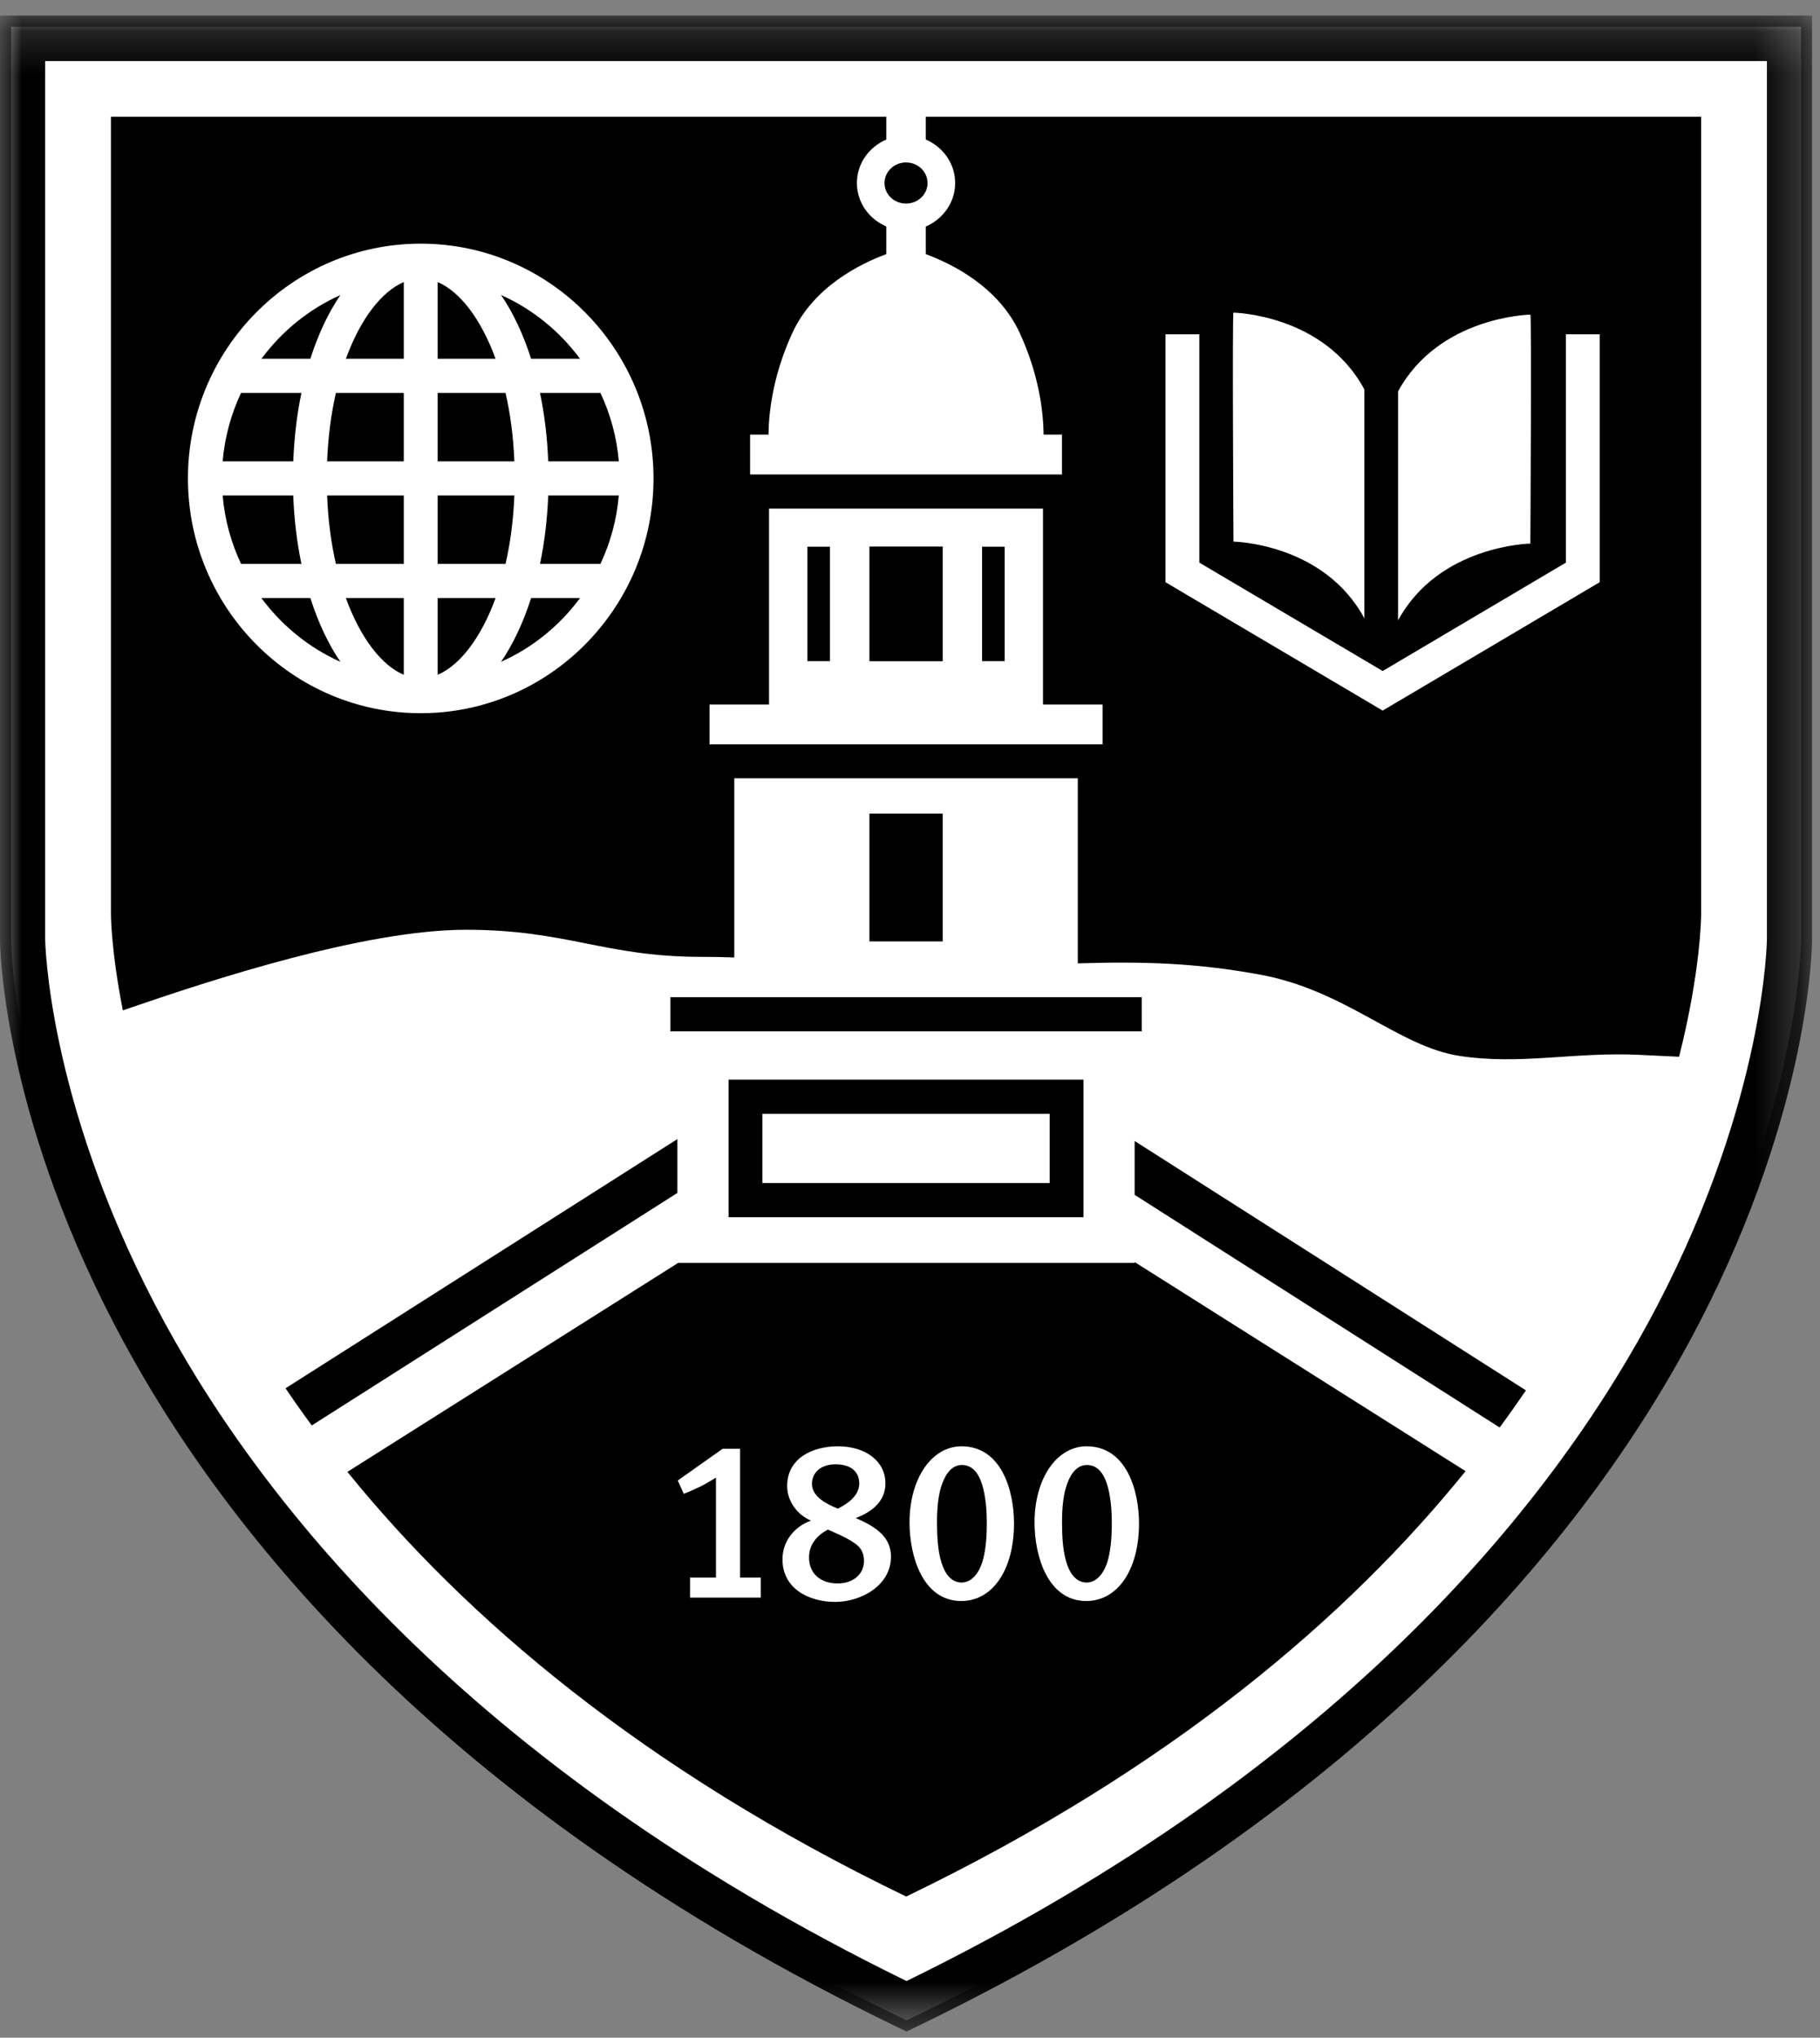 <svg width="42px" height="47px" viewBox="0 0 42 47" version="1.1" xmlns="http://www.w3.org/2000/svg" xmlns:xlink="http://www.w3.org/1999/xlink">
    <rect x="0" y="0" width="42" height="47" fill="#808080" stroke="none"/>
    <!-- Generator: Sketch 45 (43475) - http://www.bohemiancoding.com/sketch -->
    <desc>Created with Sketch.</desc>
    <defs>
        <polygon id="path-1" points="41.817 23.391 41.817 46.641 0 46.641 0 23.391 0 0.141 41.817 0.141 41.817 23.391"></polygon>
        <polygon id="path-3" points="0 46.859 41.817 46.859 41.817 0.359 0 0.359"></polygon>
    </defs>
    <g id="footer" stroke="none" stroke-width="1" fill="none" fill-rule="evenodd">
        <g id="footer-2" transform="translate(-20, -4481)">
            <g id="Group-8" transform="translate(0, 4473)">
                <g id="Page-1-Copy-2" transform="translate(20, 8)">
                    <path d="M20.92,46.6 L20.695,46.491 C10.048,41.343 5.247,35.082 2.88,30.52 C0.296,25.539 0.256,21.817 0.256,21.661 L0.256,0.617 L41.561,0.617 L41.561,21.659 C41.561,21.815 41.532,25.538 38.955,30.517 C36.595,35.08 31.801,41.341 21.145,46.491 L20.92,46.6 Z" id="Fill-1" fill="#FFFFFF"></path>
                    <g id="Group-5" transform="translate(0, 0.217)">
                        <mask id="mask-2" fill="white">
                            <use xlink:href="#path-1"></use>
                        </mask>
                        <g id="Clip-4"></g>
                        <path d="M1.042,1.192 L1.042,21.442 C1.043,21.476 1.091,25.111 3.579,29.876 C5.861,34.247 10.719,40.487 20.92,45.476 C31.129,40.485 35.982,34.245 38.257,29.874 C40.736,25.111 40.775,21.477 40.775,21.441 L40.775,1.192 L1.042,1.192 Z M20.92,46.641 L20.695,46.532 C10.048,41.384 4.991,34.865 2.624,30.302 C0.04,25.322 0,21.599 0,21.444 L0,0.141 L41.817,0.141 L41.817,21.442 C41.817,21.598 41.788,25.32 39.212,30.3 C36.851,34.863 31.801,41.382 21.145,46.532 L20.92,46.641 Z" id="Fill-3" fill="#000000" mask="url(#mask-2)"></path>
                    </g>
                    <path d="M13.385,8.275 C12.915,7.64 12.289,7.129 11.562,6.804 C11.84,7.21 12.075,7.709 12.256,8.275 L13.385,8.275 Z" id="Fill-6" fill="#000000"></path>
                    <path d="M10.1,6.506 L10.1,8.275 L11.436,8.275 C11.099,7.35 10.609,6.722 10.1,6.506" id="Fill-8" fill="#000000"></path>
                    <path d="M7.549,10.641 L9.318,10.641 L9.318,9.063 L7.752,9.063 C7.643,9.539 7.571,10.068 7.549,10.641" id="Fill-10" fill="#000000"></path>
                    <path d="M7.982,8.275 L9.318,8.275 L9.318,6.506 C8.809,6.722 8.319,7.349 7.982,8.275" id="Fill-12" fill="#000000"></path>
                    <path d="M7.752,13.007 L9.318,13.007 L9.318,11.429 L7.549,11.429 C7.571,12.002 7.642,12.531 7.752,13.007" id="Fill-14" fill="#000000"></path>
                    <path d="M9.318,15.564 L9.318,13.795 L7.982,13.795 C8.319,14.721 8.809,15.348 9.318,15.564" id="Fill-16" fill="#000000"></path>
                    <path d="M6.767,11.429 L5.138,11.429 C5.186,11.989 5.334,12.52 5.563,13.007 L6.956,13.007 C6.853,12.514 6.788,11.984 6.767,11.429" id="Fill-18" fill="#000000"></path>
                    <path d="M11.666,9.063 L10.1,9.063 L10.1,10.641 L11.87,10.641 C11.847,10.068 11.776,9.539 11.666,9.063" id="Fill-20" fill="#000000"></path>
                    <path d="M6.956,9.063 L5.562,9.063 C5.334,9.549 5.186,10.08 5.138,10.641 L6.768,10.641 C6.789,10.085 6.853,9.556 6.956,9.063" id="Fill-22" fill="#000000"></path>
                    <path d="M6.033,13.795 C6.504,14.43 7.129,14.94 7.856,15.265 C7.578,14.859 7.343,14.361 7.163,13.795 L6.033,13.795 Z" id="Fill-24" fill="#000000"></path>
                    <path d="M12.651,10.641 L14.28,10.641 C14.233,10.08 14.085,9.549 13.856,9.063 L12.462,9.063 C12.565,9.556 12.63,10.085 12.651,10.641" id="Fill-26" fill="#000000"></path>
                    <path d="M7.856,6.805 C7.129,7.13 6.504,7.64 6.033,8.275 L7.162,8.275 C7.343,7.709 7.578,7.211 7.856,6.805" id="Fill-28" fill="#000000"></path>
                    <path d="M12.462,13.007 L13.856,13.007 C14.084,12.52 14.233,11.99 14.28,11.429 L12.651,11.429 C12.63,11.985 12.565,12.513 12.462,13.007" id="Fill-30" fill="#000000"></path>
                    <path d="M36.917,13.428 L31.908,16.39 L26.895,13.428 L26.895,7.711 L27.677,7.711 L27.677,12.977 L31.908,15.477 L36.136,12.977 L36.136,7.711 L36.917,7.711 L36.917,13.428 Z M28.465,7.211 C28.465,7.211 30.55,7.245 31.486,8.983 L31.486,14.264 C30.55,12.526 28.465,12.492 28.465,12.492 C28.465,12.492 28.435,7.177 28.465,7.211 L28.465,7.211 Z M32.263,9.028 C33.209,7.291 35.316,7.257 35.316,7.257 C35.347,7.223 35.316,12.538 35.316,12.538 C35.316,12.538 33.209,12.571 32.263,14.309 L32.263,9.028 Z M25.444,17.169 L16.374,17.169 L16.374,16.25 L17.747,16.25 L17.747,11.731 L24.069,11.731 L24.069,16.25 L25.444,16.25 L25.444,17.169 Z M9.709,16.45 C6.747,16.45 4.337,14.021 4.337,11.035 C4.337,8.049 6.747,5.62 9.709,5.62 C12.671,5.62 15.081,8.049 15.081,11.035 C15.081,14.021 12.671,16.45 9.709,16.45 L9.709,16.45 Z M21.364,2.693 L21.364,3.218 C21.762,3.39 22.042,3.772 22.042,4.222 C22.042,4.671 21.762,5.053 21.364,5.225 L21.364,5.862 C21.962,6.082 23.039,6.609 23.532,7.679 C23.994,8.681 24.078,9.549 24.083,10.024 L24.507,10.024 L24.507,10.943 L17.31,10.943 L17.31,10.024 L17.735,10.024 C17.739,9.549 17.824,8.681 18.285,7.679 C18.777,6.611 19.855,6.082 20.453,5.861 L20.453,5.224 C20.055,5.053 19.775,4.671 19.775,4.222 C19.775,3.772 20.055,3.39 20.453,3.219 L20.453,2.693 L2.56,2.693 L2.56,21.098 C2.56,21.098 2.563,21.926 2.835,23.304 C2.866,23.293 2.898,23.283 2.929,23.272 C4.885,22.598 8.415,21.445 10.753,21.445 C13.091,21.445 13.95,22.07 16.192,22.07 C16.45,22.07 16.7,22.075 16.945,22.084 L16.945,17.951 L24.872,17.951 L24.872,22.22 C26.461,22.171 27.643,22.218 29.074,22.479 C31.054,22.839 32.27,24.138 33.677,24.354 C35.085,24.571 36.325,24.258 37.828,24.33 C38.215,24.349 38.497,24.362 38.748,24.374 C39.256,22.365 39.257,21.098 39.257,21.098 L39.257,2.693 L21.364,2.693 Z" id="Fill-32" fill="#000000"></path>
                    <path d="M11.87,11.429 L10.1,11.429 L10.1,13.007 L11.666,13.007 C11.776,12.531 11.847,12.002 11.87,11.429" id="Fill-34" fill="#000000"></path>
                    <path d="M10.1,15.564 C10.609,15.347 11.099,14.72 11.436,13.795 L10.1,13.795 L10.1,15.564 Z" id="Fill-36" fill="#000000"></path>
                    <path d="M11.562,15.265 C12.289,14.941 12.915,14.43 13.385,13.795 L12.256,13.795 C12.075,14.361 11.84,14.859 11.562,15.265" id="Fill-38" fill="#000000"></path>
                    <mask id="mask-4" fill="white">
                        <use xlink:href="#path-3"></use>
                    </mask>
                    <g id="Clip-41"></g>
                    <polygon id="Fill-40" fill="#000000" mask="url(#mask-4)" points="20.064 21.714 21.754 21.714 21.754 18.766 20.064 18.766"></polygon>
                    <path d="M19.767,35.628 C19.639,35.525 19.438,35.421 19.103,35.28 C18.851,35.416 18.67,35.623 18.67,35.924 C18.67,36.288 18.928,36.522 19.33,36.522 C19.69,36.522 19.938,36.309 19.938,36.002 C19.938,35.841 19.881,35.717 19.767,35.628" id="Fill-42" fill="#000000" mask="url(#mask-4)"></path>
                    <path d="M19.335,34.797 C19.561,34.683 19.829,34.501 19.829,34.216 C19.829,33.941 19.629,33.774 19.283,33.774 C18.953,33.774 18.737,33.956 18.737,34.226 C18.737,34.527 19.093,34.699 19.335,34.797" id="Fill-43" fill="#000000" mask="url(#mask-4)"></path>
                    <path d="M22.195,33.79 C21.994,33.79 21.839,33.951 21.741,34.226 C21.659,34.449 21.623,34.745 21.623,35.114 C21.623,35.462 21.648,35.732 21.695,35.924 C21.788,36.329 21.973,36.501 22.189,36.501 C22.406,36.501 22.581,36.314 22.674,36.013 C22.741,35.789 22.772,35.493 22.772,35.145 C22.772,34.807 22.746,34.574 22.694,34.35 C22.597,33.946 22.421,33.79 22.195,33.79" id="Fill-44" fill="#000000" mask="url(#mask-4)"></path>
                    <path d="M25.069,36.927 C24.163,36.927 23.874,35.862 23.874,35.119 C23.874,34.096 24.389,33.359 25.075,33.359 C25.997,33.359 26.285,34.382 26.285,35.135 C26.285,36.21 25.791,36.927 25.069,36.927 L25.069,36.927 Z M22.184,36.927 C21.278,36.927 20.989,35.862 20.989,35.119 C20.989,34.096 21.504,33.359 22.189,33.359 C23.112,33.359 23.4,34.382 23.4,35.135 C23.4,36.21 22.906,36.927 22.184,36.927 L22.184,36.927 Z M19.273,36.948 C18.681,36.948 18.057,36.652 18.057,35.966 C18.057,35.545 18.335,35.208 18.716,35.073 C18.402,34.943 18.165,34.626 18.165,34.278 C18.165,33.618 18.773,33.359 19.334,33.359 C19.984,33.359 20.433,33.707 20.433,34.215 C20.433,34.641 20.103,34.88 19.747,35.015 C20.247,35.223 20.561,35.472 20.561,35.904 C20.561,36.574 19.866,36.948 19.273,36.948 L19.273,36.948 Z M17.557,36.849 L15.924,36.849 L15.924,36.387 L16.522,36.387 L16.522,34.081 C16.47,34.112 16.31,34.215 16.171,34.283 C16.032,34.35 15.841,34.434 15.779,34.454 L15.641,34.148 L16.676,33.416 L17.078,33.416 L17.078,36.387 L17.557,36.387 L17.557,36.849 Z M26.185,29.11 L26.185,29.128 L15.651,29.128 L8.017,33.949 C10.736,37.302 14.808,40.797 20.912,43.744 C27.03,40.792 31.105,37.29 33.821,33.932 L26.185,29.11 Z" id="Fill-45" fill="#000000" mask="url(#mask-4)"></path>
                    <path d="M25.08,33.79 C24.879,33.79 24.724,33.951 24.626,34.226 C24.544,34.449 24.508,34.745 24.508,35.114 C24.508,35.462 24.533,35.732 24.58,35.924 C24.672,36.329 24.858,36.501 25.075,36.501 C25.291,36.501 25.466,36.314 25.559,36.013 C25.626,35.789 25.657,35.493 25.657,35.145 C25.657,34.807 25.631,34.574 25.579,34.35 C25.482,33.946 25.306,33.79 25.08,33.79" id="Fill-46" fill="#000000" mask="url(#mask-4)"></path>
                    <polygon id="Fill-47" fill="#000000" mask="url(#mask-4)" points="15.47 23.788 26.348 23.788 26.348 23.001 15.47 23.001"></polygon>
                    <path d="M17.594,27.287 L24.223,27.287 L24.223,25.691 L17.594,25.691 L17.594,27.287 Z M16.813,28.075 L25.004,28.075 L25.004,24.903 L16.813,24.903 L16.813,28.075 Z" id="Fill-48" fill="#000000" mask="url(#mask-4)"></path>
                    <polygon id="Fill-49" fill="#000000" mask="url(#mask-4)" points="20.064 15.251 21.754 15.251 21.754 12.606 20.064 12.606"></polygon>
                    <polygon id="Fill-50" fill="#000000" mask="url(#mask-4)" points="18.632 15.249 19.153 15.249 19.153 12.61 18.632 12.61"></polygon>
                    <polygon id="Fill-51" fill="#000000" mask="url(#mask-4)" points="22.663 15.249 23.184 15.249 23.184 12.61 22.663 12.61"></polygon>
                    <path d="M21.405,4.222 C21.405,4.484 21.183,4.695 20.909,4.695 C20.634,4.695 20.412,4.484 20.412,4.222 C20.412,3.96 20.634,3.747 20.909,3.747 C21.183,3.747 21.405,3.96 21.405,4.222" id="Fill-52" fill="#000000" mask="url(#mask-4)"></path>
                    <path d="M15.632,26.273 L6.589,32.021 C6.781,32.305 6.983,32.59 7.195,32.878 L15.632,27.515 L15.632,26.273 Z" id="Fill-53" fill="#000000" mask="url(#mask-4)"></path>
                    <path d="M26.184,27.559 L34.607,32.925 C34.819,32.638 35.021,32.352 35.214,32.069 L26.184,26.317 L26.184,27.559 Z" id="Fill-54" fill="#000000" mask="url(#mask-4)"></path>
                </g>
            </g>
        </g>
    </g>
</svg>
